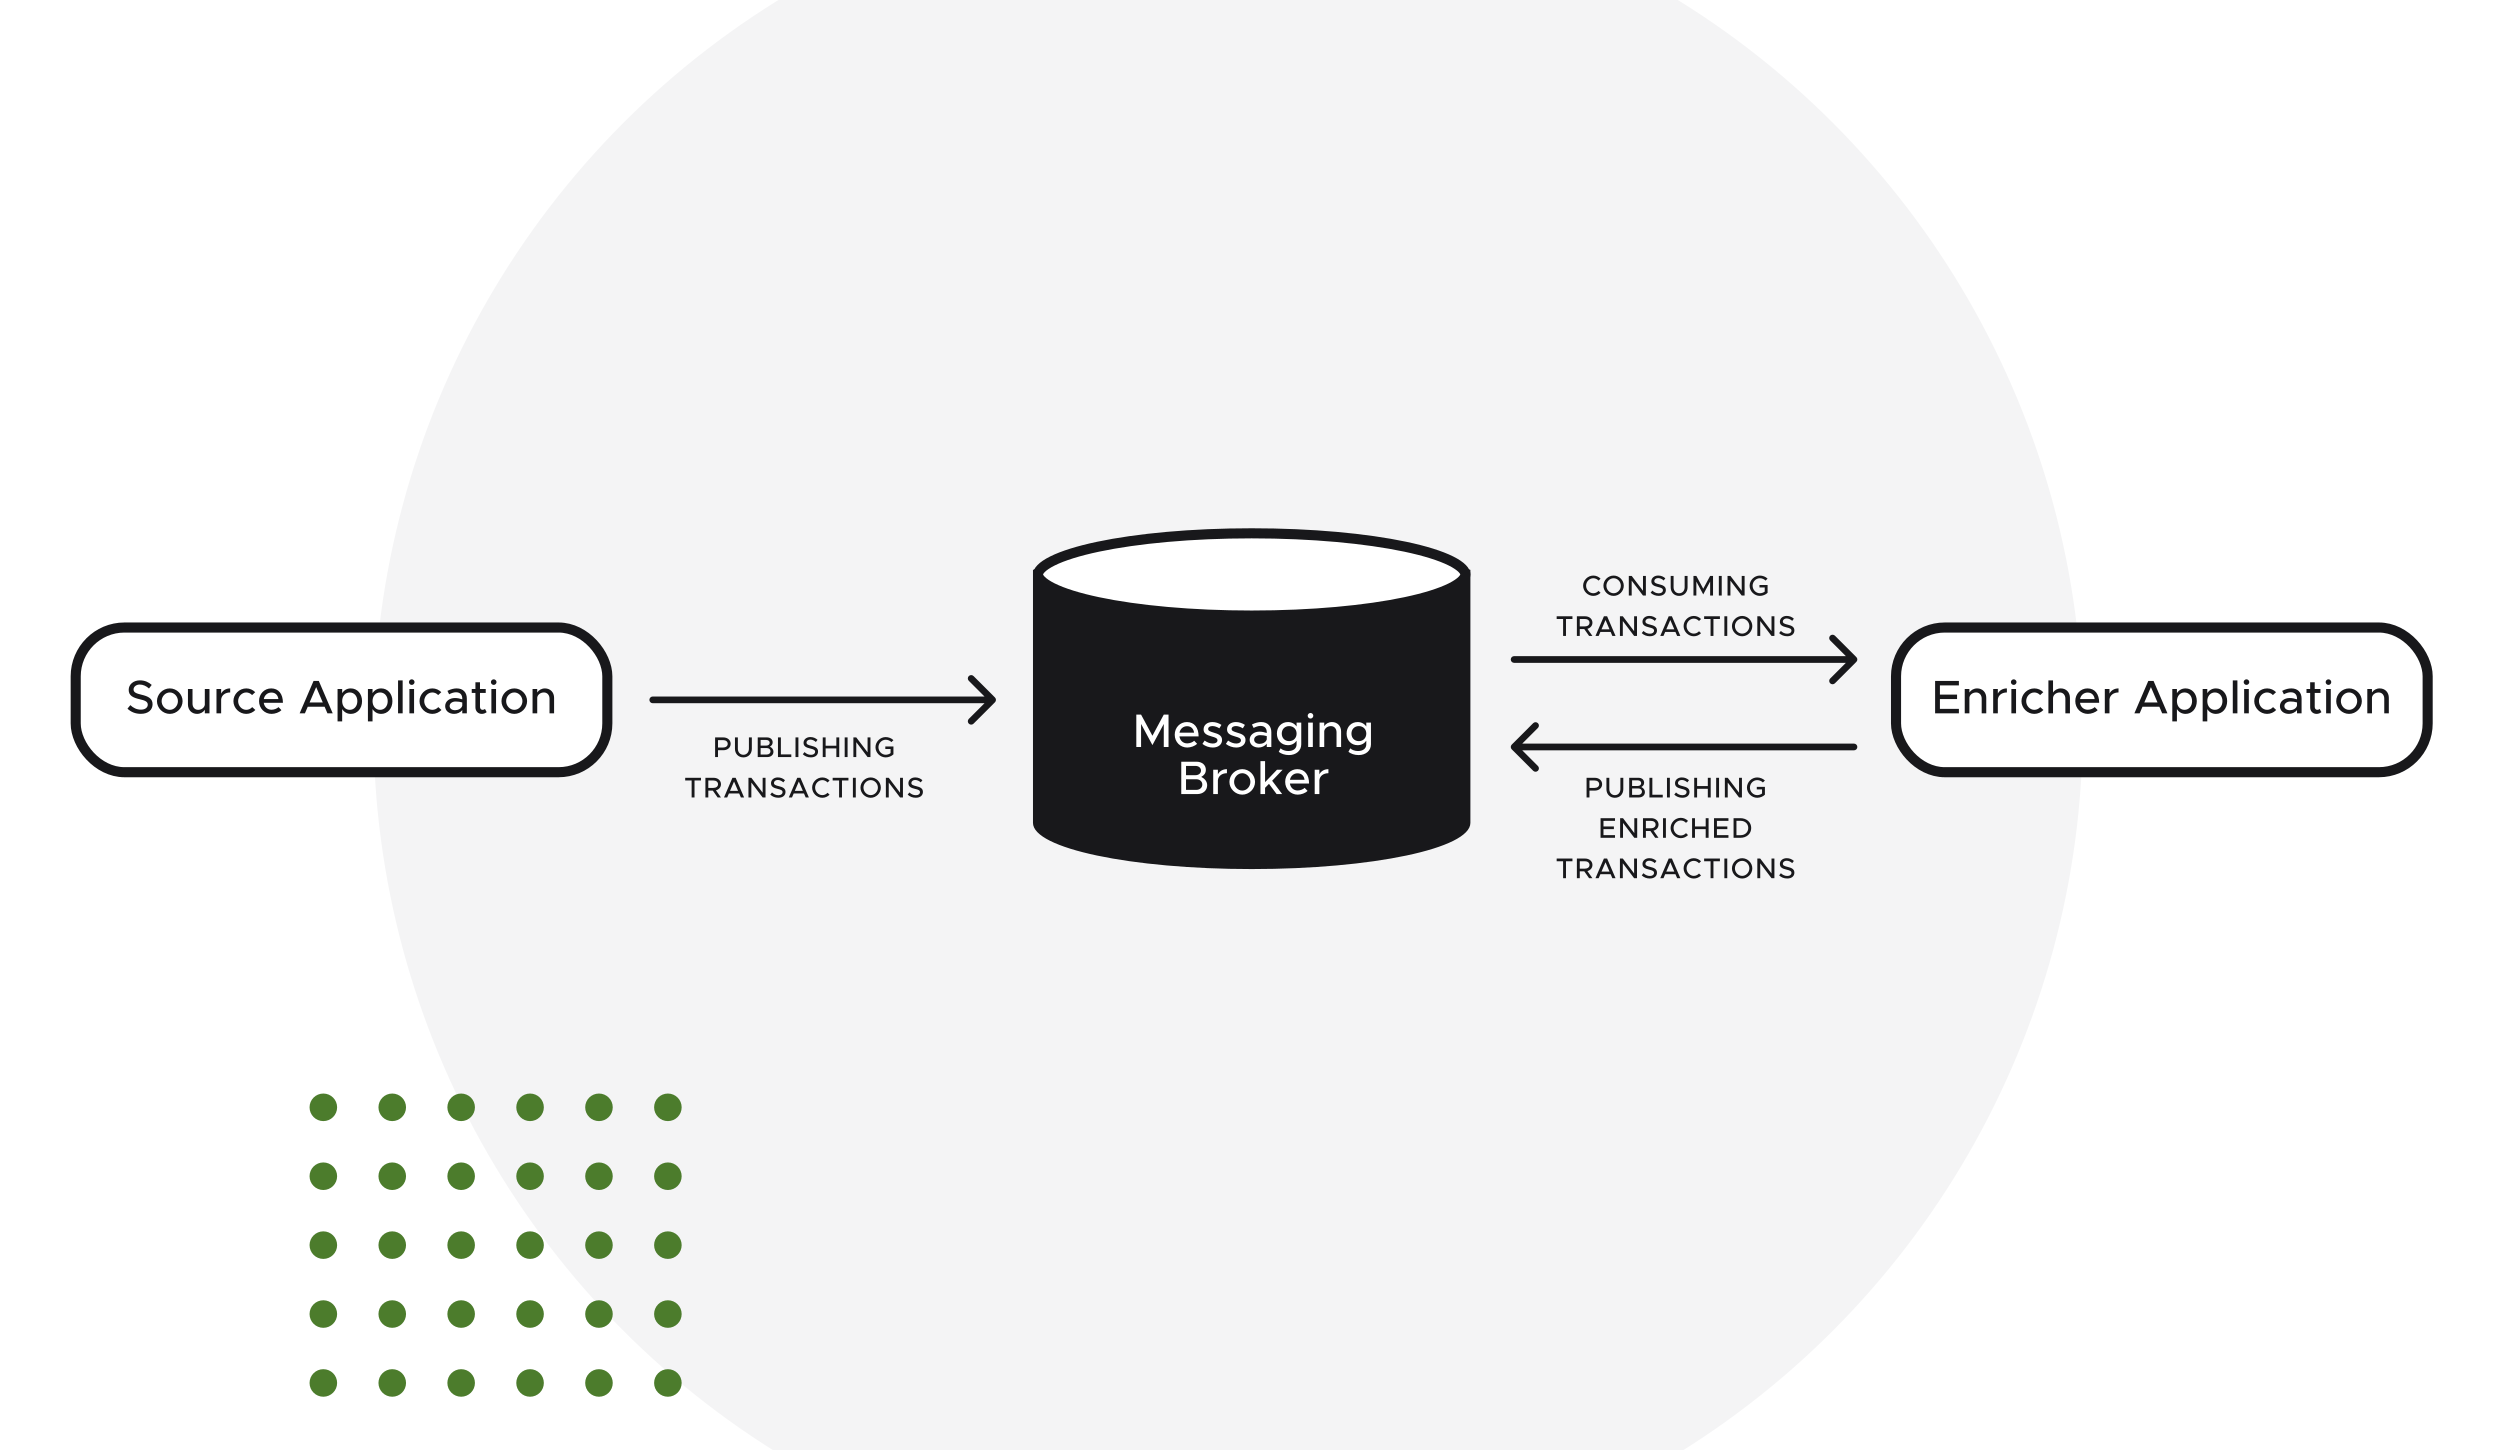 <svg width="743" height="431" viewBox="0 0 743 431" fill="none" xmlns="http://www.w3.org/2000/svg">
<rect x="0" y="0" width="743" height="431" fill="#333333" stroke="none"/>
<g clip-path="url(#clip0_545_2)">
<rect width="743" height="431" fill="white"/>
<circle cx="365" cy="216" r="254" fill="#F4F4F5"/>
<circle cx="96.096" cy="329.096" r="4.096" fill="#4C7C2C"/>
<circle cx="116.576" cy="329.096" r="4.096" fill="#4C7C2C"/>
<circle cx="137.056" cy="329.096" r="4.096" fill="#4C7C2C"/>
<circle cx="157.535" cy="329.096" r="4.096" fill="#4C7C2C"/>
<circle cx="178.015" cy="329.096" r="4.096" fill="#4C7C2C"/>
<circle cx="96.096" cy="349.575" r="4.096" fill="#4C7C2C"/>
<circle cx="116.576" cy="349.575" r="4.096" fill="#4C7C2C"/>
<circle cx="137.056" cy="349.575" r="4.096" fill="#4C7C2C"/>
<circle cx="157.535" cy="349.575" r="4.096" fill="#4C7C2C"/>
<circle cx="178.015" cy="349.575" r="4.096" fill="#4C7C2C"/>
<circle cx="96.096" cy="370.055" r="4.096" fill="#4C7C2C"/>
<circle cx="116.576" cy="370.055" r="4.096" fill="#4C7C2C"/>
<circle cx="137.056" cy="370.055" r="4.096" fill="#4C7C2C"/>
<circle cx="157.535" cy="370.055" r="4.096" fill="#4C7C2C"/>
<circle cx="178.015" cy="370.055" r="4.096" fill="#4C7C2C"/>
<circle cx="96.096" cy="390.535" r="4.096" fill="#4C7C2C"/>
<circle cx="116.576" cy="390.535" r="4.096" fill="#4C7C2C"/>
<circle cx="137.056" cy="390.535" r="4.096" fill="#4C7C2C"/>
<circle cx="157.535" cy="390.535" r="4.096" fill="#4C7C2C"/>
<circle cx="178.015" cy="390.535" r="4.096" fill="#4C7C2C"/>
<circle cx="96.096" cy="411.015" r="4.096" fill="#4C7C2C"/>
<circle cx="198.495" cy="411.015" r="4.096" transform="rotate(-90 198.495 411.015)" fill="#4C7C2C"/>
<circle cx="116.576" cy="411.015" r="4.096" fill="#4C7C2C"/>
<circle cx="198.495" cy="390.535" r="4.096" transform="rotate(-90 198.495 390.535)" fill="#4C7C2C"/>
<circle cx="137.056" cy="411.015" r="4.096" fill="#4C7C2C"/>
<circle cx="198.495" cy="370.055" r="4.096" transform="rotate(-90 198.495 370.055)" fill="#4C7C2C"/>
<circle cx="157.535" cy="411.015" r="4.096" fill="#4C7C2C"/>
<circle cx="198.495" cy="349.576" r="4.096" transform="rotate(-90 198.495 349.576)" fill="#4C7C2C"/>
<circle cx="178.015" cy="411.015" r="4.096" fill="#4C7C2C"/>
<circle cx="198.495" cy="329.096" r="4.096" transform="rotate(-90 198.495 329.096)" fill="#4C7C2C"/>
<path d="M435.5 244.565C435.5 244.996 435.3 245.567 434.602 246.286C433.899 247.011 432.787 247.783 431.222 248.564C428.098 250.123 423.481 251.57 417.652 252.8C406.019 255.256 389.877 256.787 372 256.787C354.123 256.787 337.981 255.256 326.348 252.8C320.519 251.57 315.902 250.123 312.778 248.564C311.214 247.783 310.101 247.011 309.398 246.286C308.7 245.567 308.5 244.996 308.5 244.565L308.5 206.751L308.5 170.425C313.815 168.509 323.068 167.235 334.165 166.448C345.862 165.619 359.383 165.342 372 165.342C384.617 165.342 398.138 165.619 409.835 166.448C420.932 167.235 430.185 168.509 435.5 170.425V170.444V170.502V170.562V170.623V170.686V170.75V170.815V170.882V170.95V171.019V171.089V171.161V171.234V171.309V171.384V171.461V171.539V171.619V171.7V171.782V171.865V171.949V172.035V172.122V172.21V172.299V172.39V172.482V172.575V172.669V172.764V172.861V172.959V173.057V173.158V173.259V173.361V173.465V173.569V173.675V173.782V173.89V173.999V174.109V174.22V174.333V174.446V174.561V174.677V174.793V174.911V175.03V175.15V175.271V175.393V175.516V175.64V175.765V175.891V176.019V176.147V176.276V176.406V176.537V176.669V176.802V176.936V177.071V177.207V177.344V177.482V177.621V177.761V177.901V178.043V178.186V178.329V178.473V178.618V178.765V178.912V179.059V179.208V179.358V179.508V179.66V179.812V179.965V180.119V180.274V180.429V180.585V180.743V180.901V181.059V181.219V181.379V181.541V181.702V181.865V182.029V182.193V182.358V182.524V182.69V182.857V183.025V183.194V183.363V183.533V183.704V183.876V184.048V184.221V184.394V184.569V184.744V184.919V185.096V185.272V185.45V185.628V185.807V185.986V186.167V186.347V186.529V186.71V186.893V187.076V187.26V187.444V187.629V187.814V188V188.187V188.374V188.562V188.75V188.938V189.128V189.317V189.508V189.698V189.89V190.082V190.274V190.467V190.66V190.853V191.048V191.242V191.437V191.633V191.829V192.025V192.222V192.419V192.617V192.815V193.014V193.213V193.412V193.612V193.812V194.012V194.213V194.414V194.616V194.818V195.02V195.223V195.426V195.629V195.833V196.036V196.241V196.445V196.65V196.855V197.061V197.266V197.472V197.679V197.885V198.092V198.299V198.506V198.714V198.921V199.129V199.338V199.546V199.755V199.963V200.172V200.382V200.591V200.801V201.01V201.22V201.43V201.641V201.851V202.061V202.272V202.483V202.694V202.905V203.116V203.327V203.539V203.75V203.962V204.173V204.385V204.597V204.809V205.021V205.233V205.445V205.657V205.869V206.081V206.293V206.505V206.717V206.93V207.142V207.354V207.566V207.778V207.99V208.203V208.415V208.627V208.839V209.051V209.262V209.474V209.686V209.898V210.109V210.321V210.532V210.743V210.955V211.166V211.377V211.587V211.798V212.009V212.219V212.429V212.639V212.849V213.059V213.269V213.478V213.687V213.897V214.105V214.314V214.522V214.731V214.939V215.146V215.354V215.561V215.768V215.975V216.182V216.388V216.594V216.8V217.005V217.21V217.415V217.62V217.824V218.028V218.232V218.435V218.638V218.841V219.043V219.245V219.447V219.648V219.849V220.05V220.25V220.45V220.649V220.848V221.047V221.245V221.443V221.64V221.837V222.033V222.229V222.425V222.62V222.815V223.009V223.203V223.396V223.589V223.782V223.973V224.165V224.356V224.546V224.736V224.925V225.114V225.302V225.49V225.677V225.864V226.05V226.235V226.42V226.605V226.789V226.972V227.154V227.336V227.518V227.699V227.879V228.058V228.237V228.416V228.593V228.77V228.947V229.123V229.298V229.472V229.646V229.819V229.991V230.163V230.334V230.504V230.673V230.842V231.01V231.178V231.344V231.51V231.675V231.84V232.003V232.166V232.328V232.49V232.65V232.81V232.969V233.127V233.284V233.441V233.596V233.751V233.905V234.059V234.211V234.362V234.513V234.663V234.812V234.96V235.107V235.253V235.399V235.543V235.687V235.83V235.971V236.112V236.252V236.391V236.529V236.666V236.802V236.938V237.072V237.205V237.337V237.469V237.599V237.728V237.857V237.984V238.11V238.236V238.36V238.483V238.605V238.727V238.847V238.966V239.084V239.201V239.317V239.431V239.545V239.658V239.769V239.88V239.989V240.097V240.204V240.31V240.415V240.519V240.621V240.723V240.823V240.922V241.02V241.117V241.213V241.307V241.4V241.492V241.583V241.673V241.761V241.848V241.934V242.019V242.102V242.184V242.265V242.345V242.424V242.501V242.577V242.651V242.725V242.797V242.867V242.937V243.005V243.072V243.137V243.202V243.264V243.326V243.386V243.445V243.502V243.558V243.613V243.666V243.718V243.769V243.818V243.866V243.912V243.957V244.001V244.043V244.084V244.123V244.161V244.197V244.232V244.265V244.297V244.328V244.357V244.384V244.41V244.435V244.458V244.48V244.5V244.518V244.535V244.551V244.565Z" fill="#18181B" stroke="#18181B" stroke-width="3"/>
<path d="M435.5 170.723C435.5 171.154 435.3 171.725 434.602 172.444C433.899 173.17 432.786 173.941 431.222 174.722C428.098 176.281 423.481 177.728 417.652 178.959C406.019 181.415 389.877 182.946 372 182.946C354.123 182.946 337.981 181.415 326.348 178.959C320.519 177.728 315.902 176.281 312.778 174.722C311.213 173.941 310.101 173.17 309.398 172.444C308.7 171.725 308.5 171.154 308.5 170.723C308.5 170.291 308.7 169.721 309.398 169.001C310.101 168.276 311.213 167.504 312.778 166.723C315.902 165.164 320.519 163.718 326.348 162.487C337.981 160.031 354.123 158.5 372 158.5C389.877 158.5 406.019 160.031 417.652 162.487C423.481 163.718 428.098 165.164 431.222 166.723C432.786 167.504 433.899 168.276 434.602 169.001C435.3 169.721 435.5 170.291 435.5 170.723Z" fill="white" stroke="#18181B" stroke-width="3"/>
<path d="M337.713 222V212.382H339.127L342.501 218.668L345.875 212.382H347.289V222H345.875V215.154L342.501 221.44L339.127 215.154V222H337.713ZM352.839 220.936C353.595 220.936 354.477 220.6 354.911 220.152L355.779 221.048C355.135 221.734 353.875 222.168 352.853 222.168C350.837 222.168 349.129 220.586 349.129 218.36C349.129 216.19 350.739 214.594 352.741 214.594C354.953 214.594 356.227 216.274 356.227 218.864H350.529C350.711 220.068 351.593 220.936 352.839 220.936ZM352.797 215.826C351.677 215.826 350.767 216.582 350.543 217.758H354.883C354.729 216.638 354.043 215.826 352.797 215.826ZM360.451 222.168C359.387 222.168 358.225 221.79 357.357 221.09L358.015 220.096C358.785 220.656 359.611 220.978 360.465 220.978C361.277 220.978 361.837 220.6 361.837 220.04C361.837 219.368 361.095 219.158 360.199 218.906C358.533 218.444 357.707 217.968 357.707 216.792C357.693 215.462 358.799 214.594 360.339 214.594C361.277 214.594 362.229 214.916 363.013 215.434L362.397 216.456C361.697 216.022 360.969 215.784 360.339 215.784C359.625 215.784 359.065 216.092 359.065 216.638C359.065 217.198 359.513 217.366 360.731 217.744C361.921 218.094 363.195 218.486 363.195 219.928C363.195 221.3 362.033 222.168 360.451 222.168ZM367.424 222.168C366.36 222.168 365.198 221.79 364.33 221.09L364.988 220.096C365.758 220.656 366.584 220.978 367.438 220.978C368.25 220.978 368.81 220.6 368.81 220.04C368.81 219.368 368.068 219.158 367.172 218.906C365.506 218.444 364.68 217.968 364.68 216.792C364.666 215.462 365.772 214.594 367.312 214.594C368.25 214.594 369.202 214.916 369.986 215.434L369.37 216.456C368.67 216.022 367.942 215.784 367.312 215.784C366.598 215.784 366.038 216.092 366.038 216.638C366.038 217.198 366.486 217.366 367.704 217.744C368.894 218.094 370.168 218.486 370.168 219.928C370.168 221.3 369.006 222.168 367.424 222.168ZM374.817 214.594C376.763 214.594 377.841 215.826 377.841 217.618V222H376.483V221.006C375.951 221.762 374.957 222.168 374.075 222.168C372.535 222.168 371.401 221.272 371.401 219.858C371.401 218.416 372.703 217.45 374.299 217.45C375.013 217.45 375.783 217.604 376.483 217.842V217.618C376.483 216.708 376.063 215.742 374.621 215.742C373.907 215.742 373.207 216.022 372.577 216.344L372.073 215.322C373.109 214.804 374.019 214.594 374.817 214.594ZM374.341 221.076C375.237 221.076 376.245 220.628 376.483 219.732V218.766C375.895 218.584 375.223 218.486 374.509 218.486C373.543 218.486 372.731 219.032 372.731 219.816C372.731 220.6 373.431 221.076 374.341 221.076ZM385.347 214.762H386.733V221.23C386.733 223.092 385.207 224.408 383.065 224.408C381.847 224.408 380.727 224.002 380.041 223.442L380.587 222.406C381.119 222.91 381.987 223.204 382.855 223.204C384.409 223.204 385.347 222.462 385.347 221.202V220.152C384.773 220.978 383.877 221.468 382.785 221.468C380.881 221.468 379.495 220.04 379.495 218.024C379.495 216.008 380.881 214.594 382.785 214.594C383.877 214.594 384.801 215.112 385.347 215.924V214.762ZM383.135 220.264C384.423 220.264 385.347 219.34 385.347 218.024C385.347 216.722 384.423 215.798 383.135 215.798C381.847 215.798 380.937 216.722 380.937 218.024C380.937 219.34 381.847 220.264 383.135 220.264ZM389.486 213.558C389.01 213.558 388.646 213.166 388.646 212.718C388.646 212.284 389.01 211.892 389.486 211.892C389.934 211.892 390.312 212.284 390.312 212.718C390.312 213.166 389.934 213.558 389.486 213.558ZM388.786 222V214.762H390.172V222H388.786ZM395.859 214.594C397.455 214.594 398.575 215.756 398.575 217.394V222H397.217V217.632C397.217 216.554 396.531 215.798 395.551 215.798C394.543 215.798 393.675 216.456 393.563 217.31V222H392.177V214.762H393.563V215.812C393.997 215.098 394.879 214.594 395.859 214.594ZM406.06 214.762H407.446V221.23C407.446 223.092 405.92 224.408 403.778 224.408C402.56 224.408 401.44 224.002 400.754 223.442L401.3 222.406C401.832 222.91 402.7 223.204 403.568 223.204C405.122 223.204 406.06 222.462 406.06 221.202V220.152C405.486 220.978 404.59 221.468 403.498 221.468C401.594 221.468 400.208 220.04 400.208 218.024C400.208 216.008 401.594 214.594 403.498 214.594C404.59 214.594 405.514 215.112 406.06 215.924V214.762ZM403.848 220.264C405.136 220.264 406.06 219.34 406.06 218.024C406.06 216.722 405.136 215.798 403.848 215.798C402.56 215.798 401.65 216.722 401.65 218.024C401.65 219.34 402.56 220.264 403.848 220.264ZM351.071 236V226.382H355.635C357.245 226.382 358.379 227.376 358.379 228.776C358.379 229.784 357.875 230.414 357.007 230.904C358.127 231.45 358.771 232.318 358.771 233.382C358.771 234.922 357.539 236 355.817 236H351.071ZM352.485 230.386H355.285C356.251 230.386 356.937 229.812 356.937 229.014C356.937 228.216 356.251 227.628 355.285 227.628H352.485V230.386ZM352.485 234.754H355.495C356.573 234.754 357.329 234.096 357.329 233.172C357.329 232.248 356.573 231.59 355.495 231.59H352.485V234.754ZM361.955 230.148C362.417 229.196 363.397 228.594 364.643 228.594V229.798C363.145 229.798 362.081 230.624 361.955 231.884V236H360.569V228.762H361.955V230.148ZM369.207 236.168C367.135 236.168 365.385 234.432 365.385 232.374C365.385 230.316 367.135 228.594 369.207 228.594C371.265 228.594 373.001 230.316 373.001 232.374C373.001 234.432 371.265 236.168 369.207 236.168ZM369.207 234.964C370.509 234.964 371.615 233.788 371.615 232.374C371.615 230.974 370.509 229.798 369.207 229.798C367.877 229.798 366.771 230.974 366.771 232.374C366.771 233.788 367.877 234.964 369.207 234.964ZM381.202 228.762L378.08 232.038L381.062 236H379.41L377.142 232.962L375.98 234.138V236H374.608V226.214H375.98V232.458L379.522 228.762H381.202ZM385.665 234.936C386.421 234.936 387.303 234.6 387.737 234.152L388.605 235.048C387.961 235.734 386.701 236.168 385.679 236.168C383.663 236.168 381.955 234.586 381.955 232.36C381.955 230.19 383.565 228.594 385.567 228.594C387.779 228.594 389.053 230.274 389.053 232.864H383.355C383.537 234.068 384.419 234.936 385.665 234.936ZM385.623 229.826C384.503 229.826 383.593 230.582 383.369 231.758H387.709C387.555 230.638 386.869 229.826 385.623 229.826ZM392.115 230.148C392.577 229.196 393.557 228.594 394.803 228.594V229.798C393.305 229.798 392.241 230.624 392.115 231.884V236H390.729V228.762H392.115V230.148Z" fill="white"/>
<path d="M450 195C449.448 195 449 195.448 449 196C449 196.552 449.448 197 450 197V195ZM551.707 196.707C552.098 196.317 552.098 195.683 551.707 195.293L545.343 188.929C544.953 188.538 544.319 188.538 543.929 188.929C543.538 189.319 543.538 189.953 543.929 190.343L549.586 196L543.929 201.657C543.538 202.047 543.538 202.681 543.929 203.071C544.319 203.462 544.953 203.462 545.343 203.071L551.707 196.707ZM450 197H551V195H450V197Z" fill="#18181B"/>
<path d="M449.293 221.293C448.902 221.683 448.902 222.317 449.293 222.707L455.657 229.071C456.047 229.462 456.681 229.462 457.071 229.071C457.462 228.681 457.462 228.047 457.071 227.657L451.414 222L457.071 216.343C457.462 215.953 457.462 215.319 457.071 214.929C456.681 214.538 456.047 214.538 455.657 214.929L449.293 221.293ZM551 223C551.552 223 552 222.552 552 222C552 221.448 551.552 221 551 221V223ZM450 223H551V221H450V223Z" fill="#18181B"/>
<path d="M473.537 177.102C471.896 177.102 470.502 175.716 470.502 174.076C470.502 172.435 471.896 171.058 473.537 171.058C474.37 171.058 475.135 171.407 475.687 171.976L475.084 172.554C474.693 172.129 474.14 171.849 473.537 171.849C472.372 171.849 471.386 172.869 471.386 174.076C471.386 175.291 472.372 176.311 473.537 176.311C474.14 176.311 474.693 176.031 475.084 175.606L475.687 176.184C475.135 176.745 474.37 177.102 473.537 177.102ZM479.571 177.102C477.93 177.102 476.536 175.716 476.536 174.076C476.536 172.435 477.93 171.058 479.571 171.058C481.211 171.058 482.588 172.435 482.588 174.076C482.588 175.716 481.211 177.102 479.571 177.102ZM479.571 176.311C480.735 176.311 481.713 175.291 481.713 174.076C481.713 172.869 480.735 171.849 479.571 171.849C478.406 171.849 477.42 172.869 477.42 174.076C477.42 175.291 478.406 176.311 479.571 176.311ZM484.081 177V171.16H484.939L488.297 175.589V171.16H489.155V177H488.297L484.939 172.571V177H484.081ZM492.968 177.094C491.99 177.094 491.183 176.753 490.562 176.158L491.081 175.521C491.599 176.014 492.211 176.337 493.002 176.337C493.809 176.337 494.226 175.912 494.226 175.444C494.226 174.892 493.741 174.679 492.764 174.458C491.574 174.178 490.783 173.821 490.783 172.767C490.783 171.789 491.633 171.05 492.806 171.05C493.707 171.05 494.379 171.381 494.94 171.874L494.447 172.52C493.954 172.07 493.367 171.806 492.772 171.806C492.118 171.806 491.659 172.223 491.659 172.69C491.659 173.234 492.16 173.421 493.121 173.651C494.285 173.923 495.093 174.314 495.093 175.359C495.093 176.345 494.345 177.094 492.968 177.094ZM499.038 177.102C497.567 177.102 496.53 176.039 496.53 174.543V171.16H497.389V174.526C497.389 175.572 498.069 176.32 499.038 176.32C499.998 176.32 500.678 175.572 500.678 174.526V171.16H501.545V174.543C501.545 176.039 500.5 177.102 499.038 177.102ZM503.296 177V171.16H504.155L506.203 174.977L508.252 171.16H509.11V177H508.252V172.843L506.203 176.66L504.155 172.843V177H503.296ZM510.839 177V171.16H511.698V177H510.839ZM513.423 177V171.16H514.281L517.639 175.589V171.16H518.497V177H517.639L514.281 172.571V177H513.423ZM522.913 174.603V173.855H525.327V176.184C524.774 176.745 523.856 177.102 523.032 177.102C521.391 177.102 519.989 175.716 519.989 174.076C519.989 172.435 521.391 171.058 523.032 171.058C523.856 171.058 524.774 171.407 525.327 171.976L524.723 172.554C524.324 172.121 523.635 171.849 523.032 171.849C521.859 171.849 520.873 172.869 520.873 174.076C520.873 175.291 521.859 176.311 523.032 176.311C523.525 176.311 524.077 176.133 524.477 175.827V174.603H522.913ZM464.553 189V183.959H462.64V183.16H467.332V183.959H465.411V189H464.553ZM473.272 185.064C473.272 185.965 472.66 186.654 471.776 186.883L473.264 189H472.278L470.85 186.968H469.507V189H468.648V183.16H471.105C472.337 183.16 473.272 183.951 473.272 185.064ZM469.507 183.959V186.169H470.986C471.827 186.169 472.397 185.753 472.397 185.064C472.397 184.376 471.827 183.959 470.986 183.959H469.507ZM479.19 189L478.68 187.81H475.637L475.127 189H474.175L476.682 183.16H477.634L480.142 189H479.19ZM475.968 187.036H478.348L477.158 184.265L475.968 187.036ZM481.442 189V183.16H482.3L485.658 187.589V183.16H486.516V189H485.658L482.3 184.571V189H481.442ZM490.328 189.094C489.351 189.094 488.543 188.753 487.923 188.158L488.441 187.521C488.96 188.014 489.572 188.337 490.362 188.337C491.17 188.337 491.586 187.912 491.586 187.444C491.586 186.892 491.102 186.679 490.124 186.458C488.934 186.178 488.144 185.821 488.144 184.767C488.144 183.789 488.994 183.05 490.167 183.05C491.068 183.05 491.739 183.381 492.3 183.874L491.807 184.52C491.314 184.07 490.728 183.806 490.133 183.806C489.478 183.806 489.019 184.223 489.019 184.69C489.019 185.234 489.521 185.421 490.481 185.651C491.646 185.923 492.453 186.314 492.453 187.359C492.453 188.345 491.705 189.094 490.328 189.094ZM498.447 189L497.937 187.81H494.894L494.384 189H493.432L495.939 183.16H496.891L499.399 189H498.447ZM495.225 187.036H497.605L496.415 184.265L495.225 187.036ZM503.401 189.102C501.761 189.102 500.367 187.716 500.367 186.076C500.367 184.435 501.761 183.058 503.401 183.058C504.234 183.058 504.999 183.407 505.552 183.976L504.948 184.554C504.557 184.129 504.005 183.849 503.401 183.849C502.237 183.849 501.251 184.869 501.251 186.076C501.251 187.291 502.237 188.311 503.401 188.311C504.005 188.311 504.557 188.031 504.948 187.606L505.552 188.184C504.999 188.745 504.234 189.102 503.401 189.102ZM508.379 189V183.959H506.466V183.16H511.158V183.959H509.237V189H508.379ZM512.483 189V183.16H513.341V189H512.483ZM517.769 189.102C516.128 189.102 514.734 187.716 514.734 186.076C514.734 184.435 516.128 183.058 517.769 183.058C519.409 183.058 520.786 184.435 520.786 186.076C520.786 187.716 519.409 189.102 517.769 189.102ZM517.769 188.311C518.933 188.311 519.911 187.291 519.911 186.076C519.911 184.869 518.933 183.849 517.769 183.849C516.604 183.849 515.618 184.869 515.618 186.076C515.618 187.291 516.604 188.311 517.769 188.311ZM522.279 189V183.16H523.138L526.495 187.589V183.16H527.354V189H526.495L523.138 184.571V189H522.279ZM531.166 189.094C530.188 189.094 529.381 188.753 528.76 188.158L529.279 187.521C529.797 188.014 530.409 188.337 531.2 188.337C532.007 188.337 532.424 187.912 532.424 187.444C532.424 186.892 531.939 186.679 530.962 186.458C529.772 186.178 528.981 185.821 528.981 184.767C528.981 183.789 529.831 183.05 531.004 183.05C531.905 183.05 532.577 183.381 533.138 183.874L532.645 184.52C532.152 184.07 531.565 183.806 530.97 183.806C530.316 183.806 529.857 184.223 529.857 184.69C529.857 185.234 530.358 185.421 531.319 185.651C532.483 185.923 533.291 186.314 533.291 187.359C533.291 188.345 532.543 189.094 531.166 189.094Z" fill="#18181B"/>
<path d="M471.529 237V231.16H473.985C475.218 231.16 476.153 231.951 476.153 233.064C476.153 234.178 475.218 234.968 473.985 234.968H472.387V237H471.529ZM472.387 234.169H473.866C474.708 234.169 475.277 233.753 475.277 233.064C475.277 232.376 474.708 231.959 473.866 231.959H472.387V234.169ZM479.939 237.102C478.468 237.102 477.431 236.039 477.431 234.543V231.16H478.29V234.526C478.29 235.572 478.97 236.32 479.939 236.32C480.899 236.32 481.579 235.572 481.579 234.526V231.16H482.446V234.543C482.446 236.039 481.401 237.102 479.939 237.102ZM484.197 237V231.16H486.968C487.946 231.16 488.634 231.764 488.634 232.614C488.634 233.226 488.328 233.608 487.801 233.906C488.481 234.237 488.872 234.764 488.872 235.41C488.872 236.345 488.124 237 487.079 237H484.197ZM485.056 233.591H486.756C487.342 233.591 487.759 233.243 487.759 232.758C487.759 232.274 487.342 231.917 486.756 231.917H485.056V233.591ZM485.056 236.243H486.883C487.538 236.243 487.997 235.844 487.997 235.283C487.997 234.722 487.538 234.322 486.883 234.322H485.056V236.243ZM491.078 236.201H494.172V237H490.211V231.16H491.078V236.201ZM495.425 237V231.16H496.284V237H495.425ZM499.998 237.094C499.02 237.094 498.213 236.753 497.592 236.158L498.111 235.521C498.629 236.014 499.241 236.337 500.032 236.337C500.839 236.337 501.256 235.912 501.256 235.444C501.256 234.892 500.771 234.679 499.794 234.458C498.604 234.178 497.813 233.821 497.813 232.767C497.813 231.789 498.663 231.05 499.836 231.05C500.737 231.05 501.409 231.381 501.97 231.874L501.477 232.52C500.984 232.07 500.397 231.806 499.802 231.806C499.148 231.806 498.689 232.223 498.689 232.69C498.689 233.234 499.19 233.421 500.151 233.651C501.315 233.923 502.123 234.314 502.123 235.359C502.123 236.345 501.375 237.094 499.998 237.094ZM507.564 231.16H508.422V237H507.564V234.424H504.376V237H503.518V231.16H504.376V233.625H507.564V231.16ZM510.042 237V231.16H510.901V237H510.042ZM512.626 237V231.16H513.484L516.842 235.589V231.16H517.7V237H516.842L513.484 232.571V237H512.626ZM522.116 234.603V233.855H524.53V236.184C523.977 236.745 523.059 237.102 522.235 237.102C520.594 237.102 519.192 235.716 519.192 234.076C519.192 232.435 520.594 231.058 522.235 231.058C523.059 231.058 523.977 231.407 524.53 231.976L523.926 232.554C523.527 232.121 522.838 231.849 522.235 231.849C521.062 231.849 520.076 232.869 520.076 234.076C520.076 235.291 521.062 236.311 522.235 236.311C522.728 236.311 523.28 236.133 523.68 235.827V234.603H522.116ZM479.98 243.959H476.554V245.625H479.648V246.424H476.554V248.201H479.98V249H475.687V243.16H479.98V243.959ZM481.5 249V243.16H482.358L485.716 247.589V243.16H486.574V249H485.716L482.358 244.571V249H481.5ZM492.919 245.064C492.919 245.965 492.307 246.654 491.423 246.883L492.911 249H491.925L490.497 246.968H489.154V249H488.295V243.16H490.752C491.984 243.16 492.919 243.951 492.919 245.064ZM489.154 243.959V246.169H490.633C491.474 246.169 492.044 245.753 492.044 245.064C492.044 244.376 491.474 243.959 490.633 243.959H489.154ZM494.247 249V243.16H495.105V249H494.247ZM499.533 249.102C497.893 249.102 496.499 247.716 496.499 246.076C496.499 244.435 497.893 243.058 499.533 243.058C500.366 243.058 501.131 243.407 501.684 243.976L501.08 244.554C500.689 244.129 500.137 243.849 499.533 243.849C498.369 243.849 497.383 244.869 497.383 246.076C497.383 247.291 498.369 248.311 499.533 248.311C500.137 248.311 500.689 248.031 501.08 247.606L501.684 248.184C501.131 248.745 500.366 249.102 499.533 249.102ZM506.933 243.16H507.792V249H506.933V246.424H503.746V249H502.887V243.16H503.746V245.625H506.933V243.16ZM513.695 243.959H510.27V245.625H513.364V246.424H510.27V248.201H513.695V249H509.403V243.16H513.695V243.959ZM515.215 249V243.16H517.23C519.117 243.16 520.46 244.367 520.46 246.076C520.46 247.784 519.117 249 517.23 249H515.215ZM516.074 248.218H517.281C518.632 248.218 519.576 247.334 519.576 246.076C519.576 244.826 518.632 243.942 517.281 243.942H516.074V248.218ZM464.553 261V255.959H462.64V255.16H467.332V255.959H465.411V261H464.553ZM473.272 257.064C473.272 257.965 472.66 258.654 471.776 258.883L473.264 261H472.278L470.85 258.968H469.507V261H468.648V255.16H471.105C472.337 255.16 473.272 255.951 473.272 257.064ZM469.507 255.959V258.169H470.986C471.827 258.169 472.397 257.753 472.397 257.064C472.397 256.376 471.827 255.959 470.986 255.959H469.507ZM479.19 261L478.68 259.81H475.637L475.127 261H474.175L476.682 255.16H477.634L480.142 261H479.19ZM475.968 259.036H478.348L477.158 256.265L475.968 259.036ZM481.442 261V255.16H482.3L485.658 259.589V255.16H486.516V261H485.658L482.3 256.571V261H481.442ZM490.328 261.094C489.351 261.094 488.543 260.753 487.923 260.158L488.441 259.521C488.96 260.014 489.572 260.337 490.362 260.337C491.17 260.337 491.586 259.912 491.586 259.444C491.586 258.892 491.102 258.679 490.124 258.458C488.934 258.178 488.144 257.821 488.144 256.767C488.144 255.789 488.994 255.05 490.167 255.05C491.068 255.05 491.739 255.381 492.3 255.874L491.807 256.52C491.314 256.07 490.728 255.806 490.133 255.806C489.478 255.806 489.019 256.223 489.019 256.69C489.019 257.234 489.521 257.421 490.481 257.651C491.646 257.923 492.453 258.314 492.453 259.359C492.453 260.345 491.705 261.094 490.328 261.094ZM498.447 261L497.937 259.81H494.894L494.384 261H493.432L495.939 255.16H496.891L499.399 261H498.447ZM495.225 259.036H497.605L496.415 256.265L495.225 259.036ZM503.401 261.102C501.761 261.102 500.367 259.716 500.367 258.076C500.367 256.435 501.761 255.058 503.401 255.058C504.234 255.058 504.999 255.407 505.552 255.976L504.948 256.554C504.557 256.129 504.005 255.849 503.401 255.849C502.237 255.849 501.251 256.869 501.251 258.076C501.251 259.291 502.237 260.311 503.401 260.311C504.005 260.311 504.557 260.031 504.948 259.606L505.552 260.184C504.999 260.745 504.234 261.102 503.401 261.102ZM508.379 261V255.959H506.466V255.16H511.158V255.959H509.237V261H508.379ZM512.483 261V255.16H513.341V261H512.483ZM517.769 261.102C516.128 261.102 514.734 259.716 514.734 258.076C514.734 256.435 516.128 255.058 517.769 255.058C519.409 255.058 520.786 256.435 520.786 258.076C520.786 259.716 519.409 261.102 517.769 261.102ZM517.769 260.311C518.933 260.311 519.911 259.291 519.911 258.076C519.911 256.869 518.933 255.849 517.769 255.849C516.604 255.849 515.618 256.869 515.618 258.076C515.618 259.291 516.604 260.311 517.769 260.311ZM522.279 261V255.16H523.138L526.495 259.589V255.16H527.354V261H526.495L523.138 256.571V261H522.279ZM531.166 261.094C530.188 261.094 529.381 260.753 528.76 260.158L529.279 259.521C529.797 260.014 530.409 260.337 531.2 260.337C532.007 260.337 532.424 259.912 532.424 259.444C532.424 258.892 531.939 258.679 530.962 258.458C529.772 258.178 528.981 257.821 528.981 256.767C528.981 255.789 529.831 255.05 531.004 255.05C531.905 255.05 532.577 255.381 533.138 255.874L532.645 256.52C532.152 256.07 531.565 255.806 530.97 255.806C530.316 255.806 529.857 256.223 529.857 256.69C529.857 257.234 530.358 257.421 531.319 257.651C532.483 257.923 533.291 258.314 533.291 259.359C533.291 260.345 532.543 261.094 531.166 261.094Z" fill="#18181B"/>
<path d="M194 207C193.448 207 193 207.448 193 208C193 208.552 193.448 209 194 209V207ZM295.707 208.707C296.098 208.317 296.098 207.683 295.707 207.293L289.343 200.929C288.953 200.538 288.319 200.538 287.929 200.929C287.538 201.319 287.538 201.953 287.929 202.343L293.586 208L287.929 213.657C287.538 214.047 287.538 214.681 287.929 215.071C288.319 215.462 288.953 215.462 289.343 215.071L295.707 208.707ZM194 209H295V207H194V209Z" fill="#18181B"/>
<path d="M212.529 225V219.16H214.985C216.218 219.16 217.153 219.951 217.153 221.064C217.153 222.178 216.218 222.968 214.985 222.968H213.387V225H212.529ZM213.387 222.169H214.866C215.708 222.169 216.277 221.753 216.277 221.064C216.277 220.376 215.708 219.959 214.866 219.959H213.387V222.169ZM220.939 225.102C219.468 225.102 218.431 224.039 218.431 222.543V219.16H219.29V222.526C219.29 223.572 219.97 224.32 220.939 224.32C221.899 224.32 222.579 223.572 222.579 222.526V219.16H223.446V222.543C223.446 224.039 222.401 225.102 220.939 225.102ZM225.197 225V219.16H227.968C228.946 219.16 229.634 219.764 229.634 220.614C229.634 221.226 229.328 221.608 228.801 221.906C229.481 222.237 229.872 222.764 229.872 223.41C229.872 224.345 229.124 225 228.079 225H225.197ZM226.056 221.591H227.756C228.342 221.591 228.759 221.243 228.759 220.758C228.759 220.274 228.342 219.917 227.756 219.917H226.056V221.591ZM226.056 224.243H227.883C228.538 224.243 228.997 223.844 228.997 223.283C228.997 222.722 228.538 222.322 227.883 222.322H226.056V224.243ZM232.078 224.201H235.172V225H231.211V219.16H232.078V224.201ZM236.425 225V219.16H237.284V225H236.425ZM240.998 225.094C240.02 225.094 239.213 224.753 238.592 224.158L239.111 223.521C239.629 224.014 240.241 224.337 241.032 224.337C241.839 224.337 242.256 223.912 242.256 223.444C242.256 222.892 241.771 222.679 240.794 222.458C239.604 222.178 238.813 221.821 238.813 220.767C238.813 219.789 239.663 219.05 240.836 219.05C241.737 219.05 242.409 219.381 242.97 219.874L242.477 220.52C241.984 220.07 241.397 219.806 240.802 219.806C240.148 219.806 239.689 220.223 239.689 220.69C239.689 221.234 240.19 221.421 241.151 221.651C242.315 221.923 243.123 222.314 243.123 223.359C243.123 224.345 242.375 225.094 240.998 225.094ZM248.564 219.16H249.422V225H248.564V222.424H245.376V225H244.518V219.16H245.376V221.625H248.564V219.16ZM251.042 225V219.16H251.901V225H251.042ZM253.626 225V219.16H254.484L257.842 223.589V219.16H258.7V225H257.842L254.484 220.571V225H253.626ZM263.116 222.603V221.855H265.53V224.184C264.977 224.745 264.059 225.102 263.235 225.102C261.594 225.102 260.192 223.716 260.192 222.076C260.192 220.435 261.594 219.058 263.235 219.058C264.059 219.058 264.977 219.407 265.53 219.976L264.926 220.554C264.527 220.121 263.838 219.849 263.235 219.849C262.062 219.849 261.076 220.869 261.076 222.076C261.076 223.291 262.062 224.311 263.235 224.311C263.728 224.311 264.28 224.133 264.68 223.827V222.603H263.116ZM205.553 237V231.959H203.64V231.16H208.332V231.959H206.411V237H205.553ZM214.272 233.064C214.272 233.965 213.66 234.654 212.776 234.883L214.264 237H213.278L211.85 234.968H210.507V237H209.648V231.16H212.105C213.337 231.16 214.272 231.951 214.272 233.064ZM210.507 231.959V234.169H211.986C212.827 234.169 213.397 233.753 213.397 233.064C213.397 232.376 212.827 231.959 211.986 231.959H210.507ZM220.19 237L219.68 235.81H216.637L216.127 237H215.175L217.682 231.16H218.634L221.142 237H220.19ZM216.968 235.036H219.348L218.158 232.265L216.968 235.036ZM222.442 237V231.16H223.3L226.658 235.589V231.16H227.516V237H226.658L223.3 232.571V237H222.442ZM231.328 237.094C230.351 237.094 229.543 236.753 228.923 236.158L229.441 235.521C229.96 236.014 230.572 236.337 231.362 236.337C232.17 236.337 232.586 235.912 232.586 235.444C232.586 234.892 232.102 234.679 231.124 234.458C229.934 234.178 229.144 233.821 229.144 232.767C229.144 231.789 229.994 231.05 231.167 231.05C232.068 231.05 232.739 231.381 233.3 231.874L232.807 232.52C232.314 232.07 231.728 231.806 231.133 231.806C230.478 231.806 230.019 232.223 230.019 232.69C230.019 233.234 230.521 233.421 231.481 233.651C232.646 233.923 233.453 234.314 233.453 235.359C233.453 236.345 232.705 237.094 231.328 237.094ZM239.447 237L238.937 235.81H235.894L235.384 237H234.432L236.939 231.16H237.891L240.399 237H239.447ZM236.225 235.036H238.605L237.415 232.265L236.225 235.036ZM244.401 237.102C242.761 237.102 241.367 235.716 241.367 234.076C241.367 232.435 242.761 231.058 244.401 231.058C245.234 231.058 245.999 231.407 246.552 231.976L245.948 232.554C245.557 232.129 245.005 231.849 244.401 231.849C243.237 231.849 242.251 232.869 242.251 234.076C242.251 235.291 243.237 236.311 244.401 236.311C245.005 236.311 245.557 236.031 245.948 235.606L246.552 236.184C245.999 236.745 245.234 237.102 244.401 237.102ZM249.379 237V231.959H247.466V231.16H252.158V231.959H250.237V237H249.379ZM253.483 237V231.16H254.341V237H253.483ZM258.769 237.102C257.128 237.102 255.734 235.716 255.734 234.076C255.734 232.435 257.128 231.058 258.769 231.058C260.409 231.058 261.786 232.435 261.786 234.076C261.786 235.716 260.409 237.102 258.769 237.102ZM258.769 236.311C259.933 236.311 260.911 235.291 260.911 234.076C260.911 232.869 259.933 231.849 258.769 231.849C257.604 231.849 256.618 232.869 256.618 234.076C256.618 235.291 257.604 236.311 258.769 236.311ZM263.279 237V231.16H264.138L267.495 235.589V231.16H268.354V237H267.495L264.138 232.571V237H263.279ZM272.166 237.094C271.188 237.094 270.381 236.753 269.76 236.158L270.279 235.521C270.797 236.014 271.409 236.337 272.2 236.337C273.007 236.337 273.424 235.912 273.424 235.444C273.424 234.892 272.939 234.679 271.962 234.458C270.772 234.178 269.981 233.821 269.981 232.767C269.981 231.789 270.831 231.05 272.004 231.05C272.905 231.05 273.577 231.381 274.138 231.874L273.645 232.52C273.152 232.07 272.565 231.806 271.97 231.806C271.316 231.806 270.857 232.223 270.857 232.69C270.857 233.234 271.358 233.421 272.319 233.651C273.483 233.923 274.291 234.314 274.291 235.359C274.291 236.345 273.543 237.094 272.166 237.094Z" fill="#18181B"/>
<rect x="22.5" y="186.5" width="158" height="43" rx="14.5" fill="white" stroke="#18181B" stroke-width="3"/>
<path d="M41.846 212.154C40.236 212.154 38.906 211.594 37.884 210.614L38.738 209.564C39.592 210.376 40.6 210.908 41.902 210.908C43.232 210.908 43.918 210.208 43.918 209.438C43.918 208.528 43.12 208.178 41.51 207.814C39.55 207.352 38.248 206.764 38.248 205.028C38.248 203.418 39.648 202.2 41.58 202.2C43.064 202.2 44.17 202.746 45.094 203.558L44.282 204.622C43.47 203.88 42.504 203.446 41.524 203.446C40.446 203.446 39.69 204.132 39.69 204.902C39.69 205.798 40.516 206.106 42.098 206.484C44.016 206.932 45.346 207.576 45.346 209.298C45.346 210.922 44.114 212.154 41.846 212.154ZM50.471 212.168C48.399 212.168 46.649 210.432 46.649 208.374C46.649 206.316 48.399 204.594 50.471 204.594C52.529 204.594 54.265 206.316 54.265 208.374C54.265 210.432 52.529 212.168 50.471 212.168ZM50.471 210.964C51.773 210.964 52.879 209.788 52.879 208.374C52.879 206.974 51.773 205.798 50.471 205.798C49.141 205.798 48.035 206.974 48.035 208.374C48.035 209.788 49.141 210.964 50.471 210.964ZM60.871 204.762H62.257V212H60.871V210.95C60.437 211.664 59.555 212.168 58.575 212.168C56.979 212.168 55.859 211.006 55.859 209.368V204.762H57.217V209.13C57.217 210.208 57.903 210.964 58.883 210.964C59.891 210.964 60.759 210.306 60.871 209.452V204.762ZM65.724 206.148C66.186 205.196 67.166 204.594 68.412 204.594V205.798C66.914 205.798 65.85 206.624 65.724 207.884V212H64.338V204.762H65.724V206.148ZM73.18 212.168C71.122 212.168 69.372 210.432 69.372 208.374C69.372 206.316 71.122 204.594 73.194 204.594C74.23 204.594 75.168 205.028 75.854 205.714L74.916 206.582C74.482 206.092 73.852 205.798 73.18 205.798C71.864 205.798 70.772 206.974 70.772 208.374C70.772 209.788 71.864 210.964 73.194 210.964C73.866 210.964 74.51 210.656 74.958 210.152L75.896 211.006C75.196 211.72 74.258 212.168 73.18 212.168ZM80.697 210.936C81.453 210.936 82.335 210.6 82.769 210.152L83.637 211.048C82.993 211.734 81.733 212.168 80.711 212.168C78.695 212.168 76.987 210.586 76.987 208.36C76.987 206.19 78.597 204.594 80.599 204.594C82.811 204.594 84.085 206.274 84.085 208.864H78.387C78.569 210.068 79.451 210.936 80.697 210.936ZM80.655 205.826C79.535 205.826 78.625 206.582 78.401 207.758H82.741C82.587 206.638 81.901 205.826 80.655 205.826ZM97.314 212L96.474 210.04H91.462L90.621 212H89.053L93.183 202.382H94.751L98.882 212H97.314ZM92.007 208.766H95.927L93.968 204.202L92.007 208.766ZM104.27 204.594C106.174 204.594 107.602 206.162 107.602 208.374C107.602 210.6 106.174 212.168 104.27 212.168C103.15 212.168 102.254 211.636 101.694 210.74V214.408H100.322V204.762H101.694V206.008C102.254 205.126 103.15 204.594 104.27 204.594ZM103.934 210.964C105.264 210.964 106.202 209.886 106.202 208.374C106.202 206.862 105.264 205.798 103.934 205.798C102.632 205.798 101.694 206.862 101.694 208.374C101.694 209.886 102.632 210.964 103.934 210.964ZM113.294 204.594C115.198 204.594 116.626 206.162 116.626 208.374C116.626 210.6 115.198 212.168 113.294 212.168C112.174 212.168 111.278 211.636 110.718 210.74V214.408H109.346V204.762H110.718V206.008C111.278 205.126 112.174 204.594 113.294 204.594ZM112.958 210.964C114.288 210.964 115.226 209.886 115.226 208.374C115.226 206.862 114.288 205.798 112.958 205.798C111.656 205.798 110.718 206.862 110.718 208.374C110.718 209.886 111.656 210.964 112.958 210.964ZM118.299 212V202.214H119.671V212H118.299ZM122.376 203.558C121.9 203.558 121.536 203.166 121.536 202.718C121.536 202.284 121.9 201.892 122.376 201.892C122.824 201.892 123.202 202.284 123.202 202.718C123.202 203.166 122.824 203.558 122.376 203.558ZM121.676 212V204.762H123.062V212H121.676ZM128.483 212.168C126.425 212.168 124.675 210.432 124.675 208.374C124.675 206.316 126.425 204.594 128.497 204.594C129.533 204.594 130.471 205.028 131.157 205.714L130.219 206.582C129.785 206.092 129.155 205.798 128.483 205.798C127.167 205.798 126.075 206.974 126.075 208.374C126.075 209.788 127.167 210.964 128.497 210.964C129.169 210.964 129.813 210.656 130.261 210.152L131.199 211.006C130.499 211.72 129.561 212.168 128.483 212.168ZM135.72 204.594C137.666 204.594 138.744 205.826 138.744 207.618V212H137.386V211.006C136.854 211.762 135.86 212.168 134.978 212.168C133.438 212.168 132.304 211.272 132.304 209.858C132.304 208.416 133.606 207.45 135.202 207.45C135.916 207.45 136.686 207.604 137.386 207.842V207.618C137.386 206.708 136.966 205.742 135.524 205.742C134.81 205.742 134.11 206.022 133.48 206.344L132.976 205.322C134.012 204.804 134.922 204.594 135.72 204.594ZM135.244 211.076C136.14 211.076 137.148 210.628 137.386 209.732V208.766C136.798 208.584 136.126 208.486 135.412 208.486C134.446 208.486 133.634 209.032 133.634 209.816C133.634 210.6 134.334 211.076 135.244 211.076ZM144.136 210.698L144.64 211.65C144.248 211.972 143.716 212.168 143.198 212.168C142.078 212.168 141.294 211.356 141.294 210.194V205.938H140.202V204.762H141.294V202.774H142.652V204.762H144.36V205.938H142.652V210.096C142.652 210.6 142.988 210.964 143.394 210.964C143.702 210.964 143.982 210.852 144.136 210.698ZM146.739 203.558C146.263 203.558 145.899 203.166 145.899 202.718C145.899 202.284 146.263 201.892 146.739 201.892C147.187 201.892 147.565 202.284 147.565 202.718C147.565 203.166 147.187 203.558 146.739 203.558ZM146.039 212V204.762H147.425V212H146.039ZM152.86 212.168C150.788 212.168 149.038 210.432 149.038 208.374C149.038 206.316 150.788 204.594 152.86 204.594C154.918 204.594 156.654 206.316 156.654 208.374C156.654 210.432 154.918 212.168 152.86 212.168ZM152.86 210.964C154.162 210.964 155.268 209.788 155.268 208.374C155.268 206.974 154.162 205.798 152.86 205.798C151.53 205.798 150.424 206.974 150.424 208.374C150.424 209.788 151.53 210.964 152.86 210.964ZM161.958 204.594C163.554 204.594 164.674 205.756 164.674 207.394V212H163.316V207.632C163.316 206.554 162.63 205.798 161.65 205.798C160.642 205.798 159.774 206.456 159.662 207.31V212H158.276V204.762H159.662V205.812C160.096 205.098 160.978 204.594 161.958 204.594Z" fill="#18181B"/>
<rect x="563.5" y="186.5" width="158" height="43" rx="14.5" fill="white" stroke="#18181B" stroke-width="3"/>
<path d="M582.185 203.698H576.543V206.442H581.639V207.758H576.543V210.684H582.185V212H575.115V202.382H582.185V203.698ZM587.601 204.594C589.197 204.594 590.317 205.756 590.317 207.394V212H588.959V207.632C588.959 206.554 588.273 205.798 587.293 205.798C586.285 205.798 585.417 206.456 585.305 207.31V212H583.919V204.762H585.305V205.812C585.739 205.098 586.621 204.594 587.601 204.594ZM593.756 206.148C594.218 205.196 595.198 204.594 596.444 204.594V205.798C594.946 205.798 593.882 206.624 593.756 207.884V212H592.37V204.762H593.756V206.148ZM598.482 203.558C598.006 203.558 597.642 203.166 597.642 202.718C597.642 202.284 598.006 201.892 598.482 201.892C598.93 201.892 599.308 202.284 599.308 202.718C599.308 203.166 598.93 203.558 598.482 203.558ZM597.782 212V204.762H599.168V212H597.782ZM604.589 212.168C602.531 212.168 600.781 210.432 600.781 208.374C600.781 206.316 602.531 204.594 604.603 204.594C605.639 204.594 606.577 205.028 607.263 205.714L606.325 206.582C605.891 206.092 605.261 205.798 604.589 205.798C603.273 205.798 602.181 206.974 602.181 208.374C602.181 209.788 603.273 210.964 604.603 210.964C605.275 210.964 605.919 210.656 606.367 210.152L607.305 211.006C606.605 211.72 605.667 212.168 604.589 212.168ZM612.47 204.594C614.066 204.594 615.186 205.756 615.186 207.394V212H613.828V207.632C613.828 206.554 613.142 205.798 612.162 205.798C611.07 205.798 610.16 206.568 610.16 207.506V212H608.788V202.214H610.16V205.84C610.594 205.112 611.476 204.594 612.47 204.594ZM620.487 210.936C621.243 210.936 622.125 210.6 622.559 210.152L623.427 211.048C622.783 211.734 621.523 212.168 620.501 212.168C618.485 212.168 616.777 210.586 616.777 208.36C616.777 206.19 618.387 204.594 620.389 204.594C622.601 204.594 623.875 206.274 623.875 208.864H618.177C618.359 210.068 619.241 210.936 620.487 210.936ZM620.445 205.826C619.325 205.826 618.415 206.582 618.191 207.758H622.531C622.377 206.638 621.691 205.826 620.445 205.826ZM626.938 206.148C627.4 205.196 628.38 204.594 629.626 204.594V205.798C628.128 205.798 627.064 206.624 626.938 207.884V212H625.552V204.762H626.938V206.148ZM642.6 212L641.76 210.04H636.748L635.908 212H634.34L638.47 202.382H640.038L644.168 212H642.6ZM637.294 208.766H641.214L639.254 204.202L637.294 208.766ZM649.556 204.594C651.46 204.594 652.888 206.162 652.888 208.374C652.888 210.6 651.46 212.168 649.556 212.168C648.436 212.168 647.54 211.636 646.98 210.74V214.408H645.608V204.762H646.98V206.008C647.54 205.126 648.436 204.594 649.556 204.594ZM649.22 210.964C650.55 210.964 651.488 209.886 651.488 208.374C651.488 206.862 650.55 205.798 649.22 205.798C647.918 205.798 646.98 206.862 646.98 208.374C646.98 209.886 647.918 210.964 649.22 210.964ZM658.58 204.594C660.484 204.594 661.912 206.162 661.912 208.374C661.912 210.6 660.484 212.168 658.58 212.168C657.46 212.168 656.564 211.636 656.004 210.74V214.408H654.632V204.762H656.004V206.008C656.564 205.126 657.46 204.594 658.58 204.594ZM658.244 210.964C659.574 210.964 660.512 209.886 660.512 208.374C660.512 206.862 659.574 205.798 658.244 205.798C656.942 205.798 656.004 206.862 656.004 208.374C656.004 209.886 656.942 210.964 658.244 210.964ZM663.585 212V202.214H664.957V212H663.585ZM667.662 203.558C667.186 203.558 666.822 203.166 666.822 202.718C666.822 202.284 667.186 201.892 667.662 201.892C668.11 201.892 668.488 202.284 668.488 202.718C668.488 203.166 668.11 203.558 667.662 203.558ZM666.962 212V204.762H668.348V212H666.962ZM673.769 212.168C671.711 212.168 669.961 210.432 669.961 208.374C669.961 206.316 671.711 204.594 673.783 204.594C674.819 204.594 675.757 205.028 676.443 205.714L675.505 206.582C675.071 206.092 674.441 205.798 673.769 205.798C672.453 205.798 671.361 206.974 671.361 208.374C671.361 209.788 672.453 210.964 673.783 210.964C674.455 210.964 675.099 210.656 675.547 210.152L676.485 211.006C675.785 211.72 674.847 212.168 673.769 212.168ZM681.006 204.594C682.952 204.594 684.03 205.826 684.03 207.618V212H682.672V211.006C682.14 211.762 681.146 212.168 680.264 212.168C678.724 212.168 677.59 211.272 677.59 209.858C677.59 208.416 678.892 207.45 680.488 207.45C681.202 207.45 681.972 207.604 682.672 207.842V207.618C682.672 206.708 682.252 205.742 680.81 205.742C680.096 205.742 679.396 206.022 678.766 206.344L678.262 205.322C679.298 204.804 680.208 204.594 681.006 204.594ZM680.53 211.076C681.426 211.076 682.434 210.628 682.672 209.732V208.766C682.084 208.584 681.412 208.486 680.698 208.486C679.732 208.486 678.92 209.032 678.92 209.816C678.92 210.6 679.62 211.076 680.53 211.076ZM689.422 210.698L689.926 211.65C689.534 211.972 689.002 212.168 688.484 212.168C687.364 212.168 686.58 211.356 686.58 210.194V205.938H685.488V204.762H686.58V202.774H687.938V204.762H689.646V205.938H687.938V210.096C687.938 210.6 688.274 210.964 688.68 210.964C688.988 210.964 689.268 210.852 689.422 210.698ZM692.025 203.558C691.549 203.558 691.185 203.166 691.185 202.718C691.185 202.284 691.549 201.892 692.025 201.892C692.473 201.892 692.851 202.284 692.851 202.718C692.851 203.166 692.473 203.558 692.025 203.558ZM691.325 212V204.762H692.711V212H691.325ZM698.146 212.168C696.074 212.168 694.324 210.432 694.324 208.374C694.324 206.316 696.074 204.594 698.146 204.594C700.204 204.594 701.94 206.316 701.94 208.374C701.94 210.432 700.204 212.168 698.146 212.168ZM698.146 210.964C699.448 210.964 700.554 209.788 700.554 208.374C700.554 206.974 699.448 205.798 698.146 205.798C696.816 205.798 695.71 206.974 695.71 208.374C695.71 209.788 696.816 210.964 698.146 210.964ZM707.244 204.594C708.84 204.594 709.96 205.756 709.96 207.394V212H708.602V207.632C708.602 206.554 707.916 205.798 706.936 205.798C705.928 205.798 705.06 206.456 704.948 207.31V212H703.562V204.762H704.948V205.812C705.382 205.098 706.264 204.594 707.244 204.594Z" fill="#18181B"/>
</g>
<defs>
<clipPath id="clip0_545_2">
<rect width="743" height="431" fill="white"/>
</clipPath>
</defs>
</svg>
